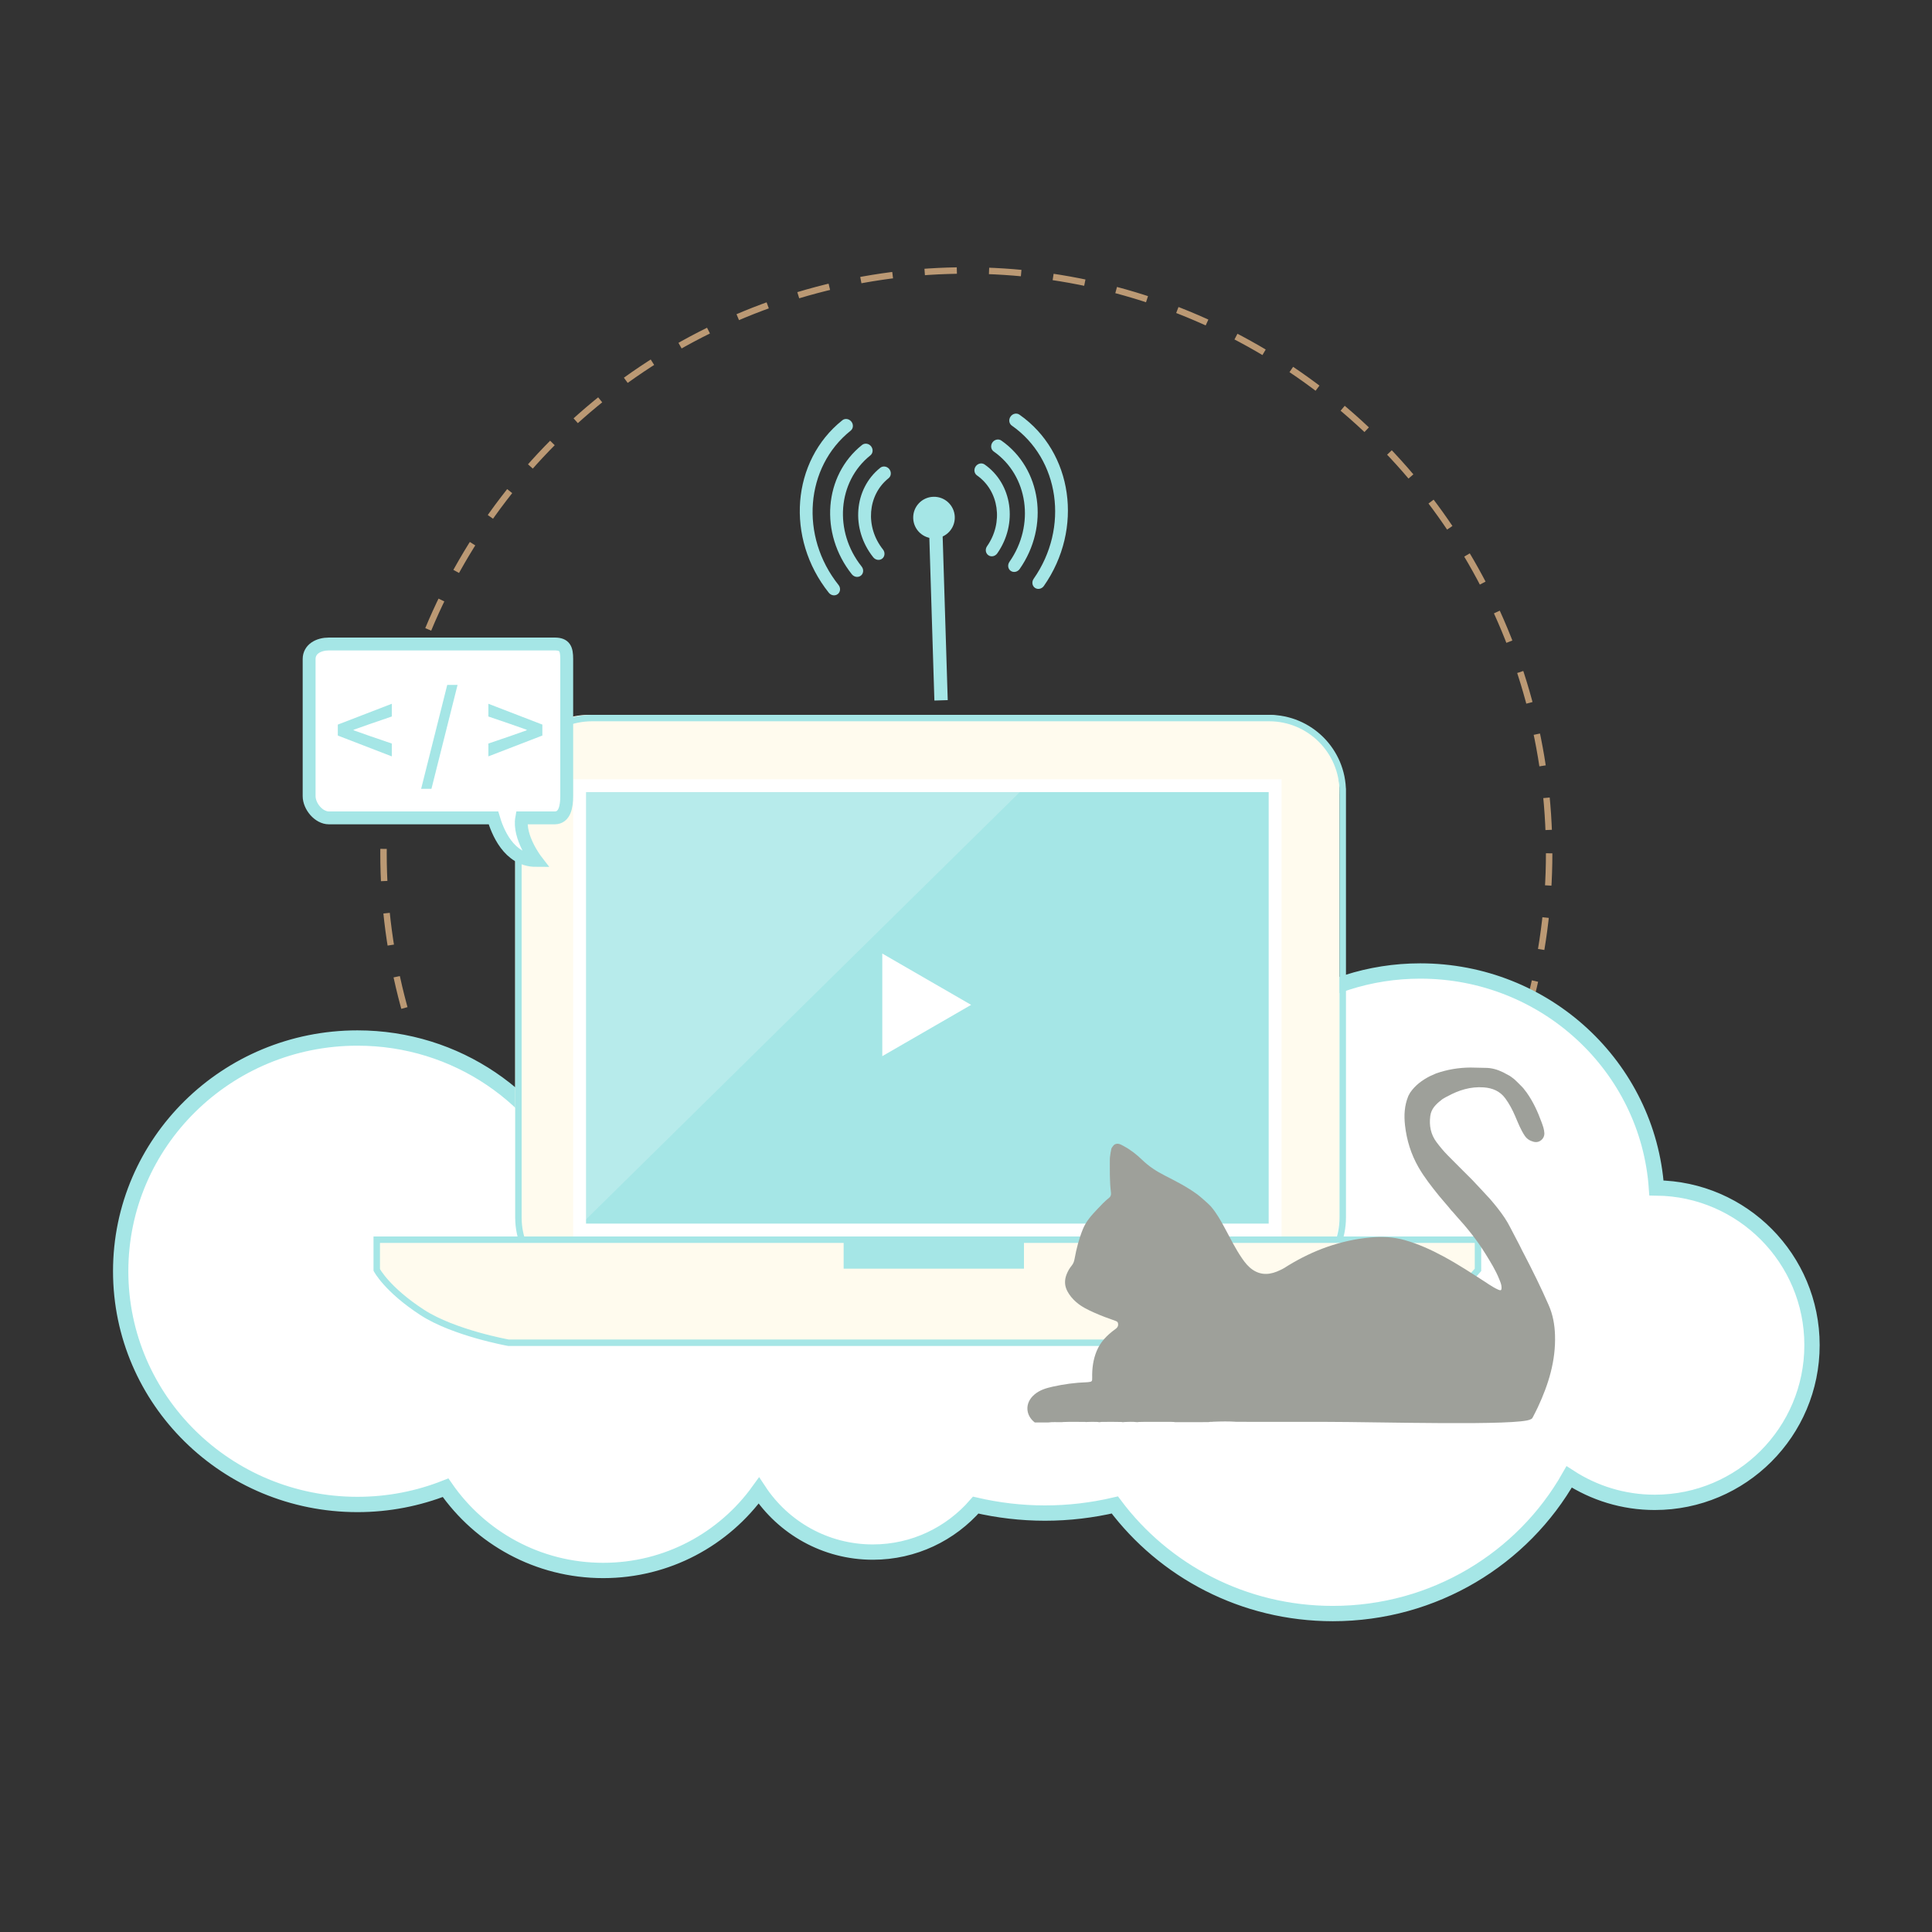 <?xml version="1.0" encoding="utf-8"?>
<!-- Generator: Adobe Illustrator 16.0.0, SVG Export Plug-In . SVG Version: 6.00 Build 0)  -->
<!DOCTYPE svg PUBLIC "-//W3C//DTD SVG 1.1//EN" "http://www.w3.org/Graphics/SVG/1.1/DTD/svg11.dtd">
<svg version="1.1" id="圖層_1" xmlns="http://www.w3.org/2000/svg" xmlns:xlink="http://www.w3.org/1999/xlink" x="0px" y="0px"
	 width="300px" height="300px" viewBox="0 0 300 300" enable-background="new 0 0 300 300" xml:space="preserve">
<rect x="0" y="0" width="300" height="300" fill="#333333" stroke="none"/>
<circle fill="none" stroke="#BB9974" stroke-miterlimit="10" stroke-dasharray="5" cx="150.051" cy="132.5" r="90.5"/>
<path fill="#FFFFFF" stroke="#A5E6E6" stroke-width="2.378" stroke-miterlimit="10" d="M55.511,161.183
	c15.402,0,28.586,9.333,34.061,22.565c4.356-4.044,10.174-6.536,16.586-6.536c3.286,0,6.414,0.659,9.276,1.835
	c3.941-22.297,23.399-39.236,46.828-39.236c14.938,0,28.262,6.892,36.982,17.663c6.011-4.213,13.356-6.699,21.295-6.699
	c19.444,0,35.354,14.868,36.672,33.69c13.363,0.141,24.156,11.006,24.156,24.402c0,13.484-10.932,24.417-24.416,24.417
	c-4.908,0-9.465-1.461-13.293-3.954c-7.189,12.659-20.925,21.221-36.699,21.221c-13.887,0-26.197-6.637-33.849-16.861
	c-3.487,0.814-7.115,1.258-10.848,1.258c-3.699,0-7.296-0.436-10.754-1.235c-3.884,4.461-9.592,7.293-15.973,7.293
	c-7.402,0-13.91-3.8-17.702-9.551c-5.402,7.51-14.208,12.405-24.165,12.405c-10.151,0-19.109-5.086-24.48-12.847
	c-4.23,1.671-8.844,2.599-13.677,2.599c-20.31,0-36.772-16.213-36.772-36.215C18.738,177.397,35.201,161.183,55.511,161.183z"/>
<g>
	<path fill="#FFFBEE" d="M208,122.432c0-6.313-5.118-11.432-11.432-11.432H91.432C85.118,111,80,116.118,80,122.432v66.137
		C80,194.882,85.118,200,91.432,200h105.137c6.313,0,11.432-5.118,11.432-11.432V122.432z"/>
	<path fill="none" stroke="#A5E6E6" stroke-linecap="round" stroke-miterlimit="10" d="M208.5,122.932
		c0-6.313-5.118-11.432-11.432-11.432H91.932c-6.313,0-11.432,5.118-11.432,11.432v66.137c0,6.313,5.118,11.432,11.432,11.432
		h105.137c6.313,0,11.432-5.118,11.432-11.432V122.932z"/>
</g>
<rect x="97.667" y="126.595" fill="none" stroke="#FFE1E4" stroke-miterlimit="10" width="0.333" height="0"/>
<rect x="90" y="122" fill="#A5E6E6" stroke="#FFFFFF" stroke-width="2" stroke-miterlimit="10" width="108" height="69"/>
<polygon opacity="0.2" fill="#FFFFFF" points="90,190.33 90,122 159.361,122 "/>
<path fill="#FFFBEE" stroke="#A5E6E6" stroke-linecap="round" stroke-miterlimit="10" d="M222.153,203.416
	c-7.859,4.573-13.635,5.084-13.635,5.084H78.958c0,0-8.475-1.512-13.389-4.703c-5.501-3.572-7.069-6.608-7.069-6.608V192.5h171
	v4.688C229.5,197.188,226.298,201.005,222.153,203.416z"/>
<rect x="131" y="192" fill="#A5E6E6" width="28" height="5"/>
<path fill="#9EA09A" d="M228.346,165.768c-1.84,0.01-3.631,0.307-5.368,0.92c-0.067,0.027-0.134,0.057-0.199,0.089
	c-0.041,0.02-0.083,0.037-0.123,0.059c-0.198,0.081-0.397,0.161-0.589,0.257c-1.24,0.629-2.332,1.436-3.123,2.604
	c-0.047,0.127-0.126,0.236-0.193,0.351c-0.029,0.054-0.055,0.109-0.077,0.166c-0.598,1.461-0.679,2.974-0.504,4.526
	c0.261,2.315,0.935,4.494,2.095,6.512c0.919,1.601,2.066,3.043,3.224,4.477c0.615,0.762,1.287,1.475,1.891,2.245
	c0.267,0.251,0.48,0.549,0.727,0.817c1.707,1.864,3.283,3.832,4.61,5.987c0.758,1.229,1.52,2.457,2.062,3.803
	c0.176,0.437,0.379,0.868,0.384,1.352c0.005,0.42-0.109,0.502-0.492,0.337c-0.531-0.23-1.021-0.538-1.509-0.848
	c-0.099-0.059-0.185-0.135-0.282-0.193c-2.211-1.429-4.41-2.875-6.729-4.127c-1.935-1.045-3.928-1.947-6.046-2.546
	c-1.764-0.498-3.559-0.565-5.382-0.396c-2.257,0.209-4.445,0.697-6.581,1.436c-2.136,0.739-4.155,1.729-6.088,2.899
	c-0.409,0.267-0.819,0.532-1.27,0.728c-1.439,0.706-2.885,0.89-4.283-0.065c-0.656-0.448-1.16-1.068-1.613-1.725
	c-1.024-1.482-1.819-3.094-2.669-4.675c-0.642-1.195-1.299-2.382-2.187-3.414c-0.338-0.394-1.763-1.624-2.084-1.859
	c-1.586-1.16-3.326-2.059-5.074-2.944c-1.277-0.648-2.469-1.421-3.506-2.425c-0.875-0.847-1.83-1.6-2.911-2.17
	c-0.42-0.222-0.851-0.51-1.366-0.237c-0.191,0.128-0.32,0.312-0.442,0.501c-0.076,0.117-0.111,0.247-0.123,0.386
	c-0.004,0.116-0.042,0.226-0.067,0.337c-0.037,0.362-0.125,0.719-0.124,1.087c0.004,1.718-0.047,3.438,0.173,5.147
	c0.04,0.315-0.007,0.604-0.281,0.82c-0.695,0.55-1.295,1.201-1.9,1.841c-0.857,0.905-1.688,1.831-2.172,3.019
	c-0.605,1.489-1.004,3.031-1.29,4.606c-0.072,0.396-0.185,0.749-0.453,1.071c-0.34,0.409-0.603,0.879-0.798,1.378
	c-0.345,0.885-0.32,1.756,0.129,2.602c0.347,0.651,0.812,1.203,1.371,1.689c0.828,0.723,1.801,1.187,2.786,1.63
	c1.084,0.487,2.199,0.895,3.32,1.285c0.319,0.11,0.417,0.273,0.403,0.601c-0.017,0.361-0.239,0.539-0.489,0.72
	c-1.227,0.889-2.262,1.942-2.849,3.37c-0.542,1.316-0.721,2.695-0.691,4.11c0.012,0.603-0.033,0.641-0.623,0.71
	c-0.075,0.01-0.151,0.014-0.228,0.017c-1.784,0.059-3.547,0.298-5.286,0.686c-1.009,0.226-2.003,0.515-2.824,1.213
	c-1.601,1.361-1.341,3.284,0.045,4.346c0.701,0,1.4,0,2.102,0c0.713-0.105,1.431-0.019,2.146-0.048
	c0.055,0.002,0.109-0.005,0.163-0.021c1.146-0.048,2.292-0.02,3.439-0.015c0.052,0.012,0.103,0.021,0.156,0.025
	c0.025-0.006,0.05-0.012,0.075-0.018c0.569-0.029,1.139-0.022,1.707-0.004c0.049,0.014,0.098,0.023,0.146,0.03
	c0.128,0.004,0.257,0.007,0.381-0.032c1.048-0.014,2.095-0.025,3.143,0.006c0.101,0.035,0.205,0.026,0.308,0.027
	c0.052,0.002,0.101-0.006,0.149-0.022c0.635-0.023,1.27-0.057,1.903,0.015c0.104,0.012,0.207,0.015,0.308-0.019
	c1.2-0.04,2.401-0.005,3.603-0.021c0.624,0.018,1.248-0.022,1.871,0.022c0.053,0.018,0.106,0.026,0.161,0.024
	c0.582,0.002,1.163,0,1.744,0.001c0.684,0,1.367,0,2.051,0c0.474-0.002,0.948,0.003,1.422-0.003c0.242-0.074,0.495-0.017,0.74-0.062
	c1.219-0.048,2.438-0.071,3.657,0.014c4.521,0.015,9.043,0.002,13.564,0.006c8.33,0,30.321,0.653,32.065-0.398
	c0.218-0.061,0.297-0.249,0.387-0.423c0.243-0.474,0.489-0.945,0.715-1.428c1.669-3.562,2.81-7.244,2.676-11.241
	c-0.054-1.6-0.326-3.132-0.969-4.604c-1.198-2.745-2.525-5.428-3.91-8.082c-0.068-0.12-0.134-0.24-0.192-0.365
	c-0.581-1.219-1.249-2.392-1.855-3.598c-0.265-0.526-0.56-1.04-0.888-1.534c-0.691-1.037-1.472-2.004-2.285-2.944
	c-0.293-0.338-2.47-2.65-2.713-2.913c-1.286-1.29-2.584-2.569-3.861-3.868c-0.617-0.628-1.179-1.307-1.709-2.01
	c-0.924-1.225-1.18-2.608-0.984-4.094c0.143-1.094,0.859-1.81,1.684-2.444c0.078-0.067,0.154-0.137,0.243-0.19
	c0.123-0.07,0.249-0.136,0.367-0.215c0.106-0.071,0.224-0.122,0.339-0.177c1.766-0.973,3.624-1.562,5.674-1.408
	c1.358,0.102,2.512,0.579,3.339,1.704c0.625,0.85,1.112,1.779,1.528,2.746c0.451,1.048,0.856,2.116,1.499,3.071
	c0.332,0.494,0.808,0.779,1.367,0.926c0.963,0.251,1.703-0.536,1.676-1.301c-0.022-0.616-0.227-1.158-0.429-1.714
	c-0.596-1.636-1.312-3.211-2.328-4.636c-0.112-0.133-0.209-0.276-0.319-0.41c-0.208-0.316-0.496-0.561-0.752-0.833
	c-0.289-0.272-0.552-0.571-0.855-0.827c-0.312-0.213-0.583-0.483-0.933-0.642c-0.055-0.03-0.108-0.06-0.164-0.087
	c-0.073-0.038-0.146-0.077-0.219-0.115c-0.136-0.066-0.269-0.141-0.399-0.216c-0.892-0.436-1.823-0.709-2.827-0.696L228.346,165.768
	z"/>
<polygon fill="#FFFFFF" points="137,148.068 150.797,156.035 137,164 "/>
<g>
	<g>
		<g>
			<path fill="#A5E6E6" d="M130.095,92.244c-0.42,0.333-1.046,0.243-1.402-0.207c-6.747-8.455-5.804-20.468,2.103-26.778
				c0.42-0.336,1.047-0.241,1.403,0.207c0.356,0.446,0.308,1.078-0.11,1.409c-7.074,5.647-7.917,16.393-1.884,23.957
				C130.562,91.277,130.513,91.911,130.095,92.244z"/>
		</g>
		<g>
			<path fill="#A5E6E6" d="M133.68,89.381c-0.417,0.334-1.045,0.242-1.402-0.202c-5.058-6.343-4.351-15.354,1.579-20.085
				c0.42-0.333,1.045-0.243,1.402,0.203c0.356,0.449,0.309,1.081-0.109,1.415c-5.097,4.067-5.706,11.808-1.357,17.257
				C134.149,88.415,134.1,89.05,133.68,89.381z"/>
		</g>
		<g>
			<path fill="#A5E6E6" d="M136.996,86.737c-0.419,0.336-1.043,0.242-1.402-0.205c-3.5-4.388-3.014-10.621,1.092-13.895
				c0.419-0.333,1.045-0.242,1.403,0.205c0.354,0.45,0.307,1.081-0.113,1.415c-3.267,2.609-3.659,7.57-0.867,11.067
				C137.461,85.773,137.414,86.403,136.996,86.737z"/>
		</g>
	</g>
	<g>
		<g>
			<path fill="#A5E6E6" d="M160.705,91.279c0.439,0.306,1.06,0.175,1.388-0.295c6.201-8.864,4.5-20.795-3.788-26.592
				c-0.439-0.309-1.061-0.178-1.387,0.293c-0.329,0.47-0.239,1.095,0.198,1.402c7.418,5.189,8.935,15.859,3.39,23.788
				C160.177,90.342,160.266,90.972,160.705,91.279z"/>
		</g>
		<g>
			<path fill="#A5E6E6" d="M156.945,88.647c0.438,0.305,1.06,0.175,1.387-0.291c4.651-6.649,3.376-15.598-2.842-19.946
				c-0.437-0.306-1.059-0.175-1.386,0.291c-0.326,0.471-0.239,1.099,0.199,1.404c5.341,3.737,6.438,11.427,2.442,17.14
				C156.417,87.711,156.508,88.342,156.945,88.647z"/>
		</g>
		<g>
			<path fill="#A5E6E6" d="M153.472,86.218c0.438,0.307,1.057,0.175,1.385-0.293c3.219-4.601,2.338-10.79-1.964-13.799
				c-0.439-0.307-1.061-0.175-1.389,0.293c-0.326,0.472-0.237,1.096,0.202,1.403c3.425,2.399,4.128,7.327,1.564,10.992
				C152.943,85.284,153.032,85.91,153.472,86.218z"/>
		</g>
	</g>
	<path fill="#A5E6E6" d="M148.257,80.266c0.057,1.783-1.338,3.275-3.124,3.329c-1.784,0.058-3.276-1.341-3.33-3.125
		c-0.06-1.783,1.342-3.274,3.123-3.329C146.714,77.083,148.201,78.481,148.257,80.266z"/>
	
		<rect x="144.581" y="79.66" transform="matrix(1 -0.031 0.031 1 -2.859 4.575)" fill="#A5E6E6" width="2.072" height="29.027"/>
</g>
<path fill="#FFFFFF" stroke="#A5E6E6" stroke-width="2" stroke-miterlimit="10" d="M51.073,100h35.054
	c1.586,0,1.873,0.763,1.873,2.35v21.262c0,1.586-0.287,3.388-1.873,3.388h-5.112c-0.547,3,2.239,6.609,2.239,6.609
	c-4.299,0-6.041-4.609-6.633-6.609H51.073c-1.587,0-3.073-1.801-3.073-3.388V102.35C48,100.763,49.486,100,51.073,100z"/>
<g>
	<path fill="#A5E6E6" d="M52.456,114.215v-1.7l8.383-3.235v1.977l-3.432,1.177l-2.5,0.882v0.082l2.5,0.882l3.432,1.177v1.994
		L52.456,114.215z"/>
	<path fill="#A5E6E6" d="M69.447,106.355h1.602l-4.053,16.129h-1.602L69.447,106.355z"/>
	<path fill="#A5E6E6" d="M75.833,115.458l3.448-1.177l2.5-0.882v-0.082l-2.5-0.882l-3.448-1.177v-1.977l8.383,3.235v1.7
		l-8.383,3.236V115.458z"/>
</g>
</svg>

